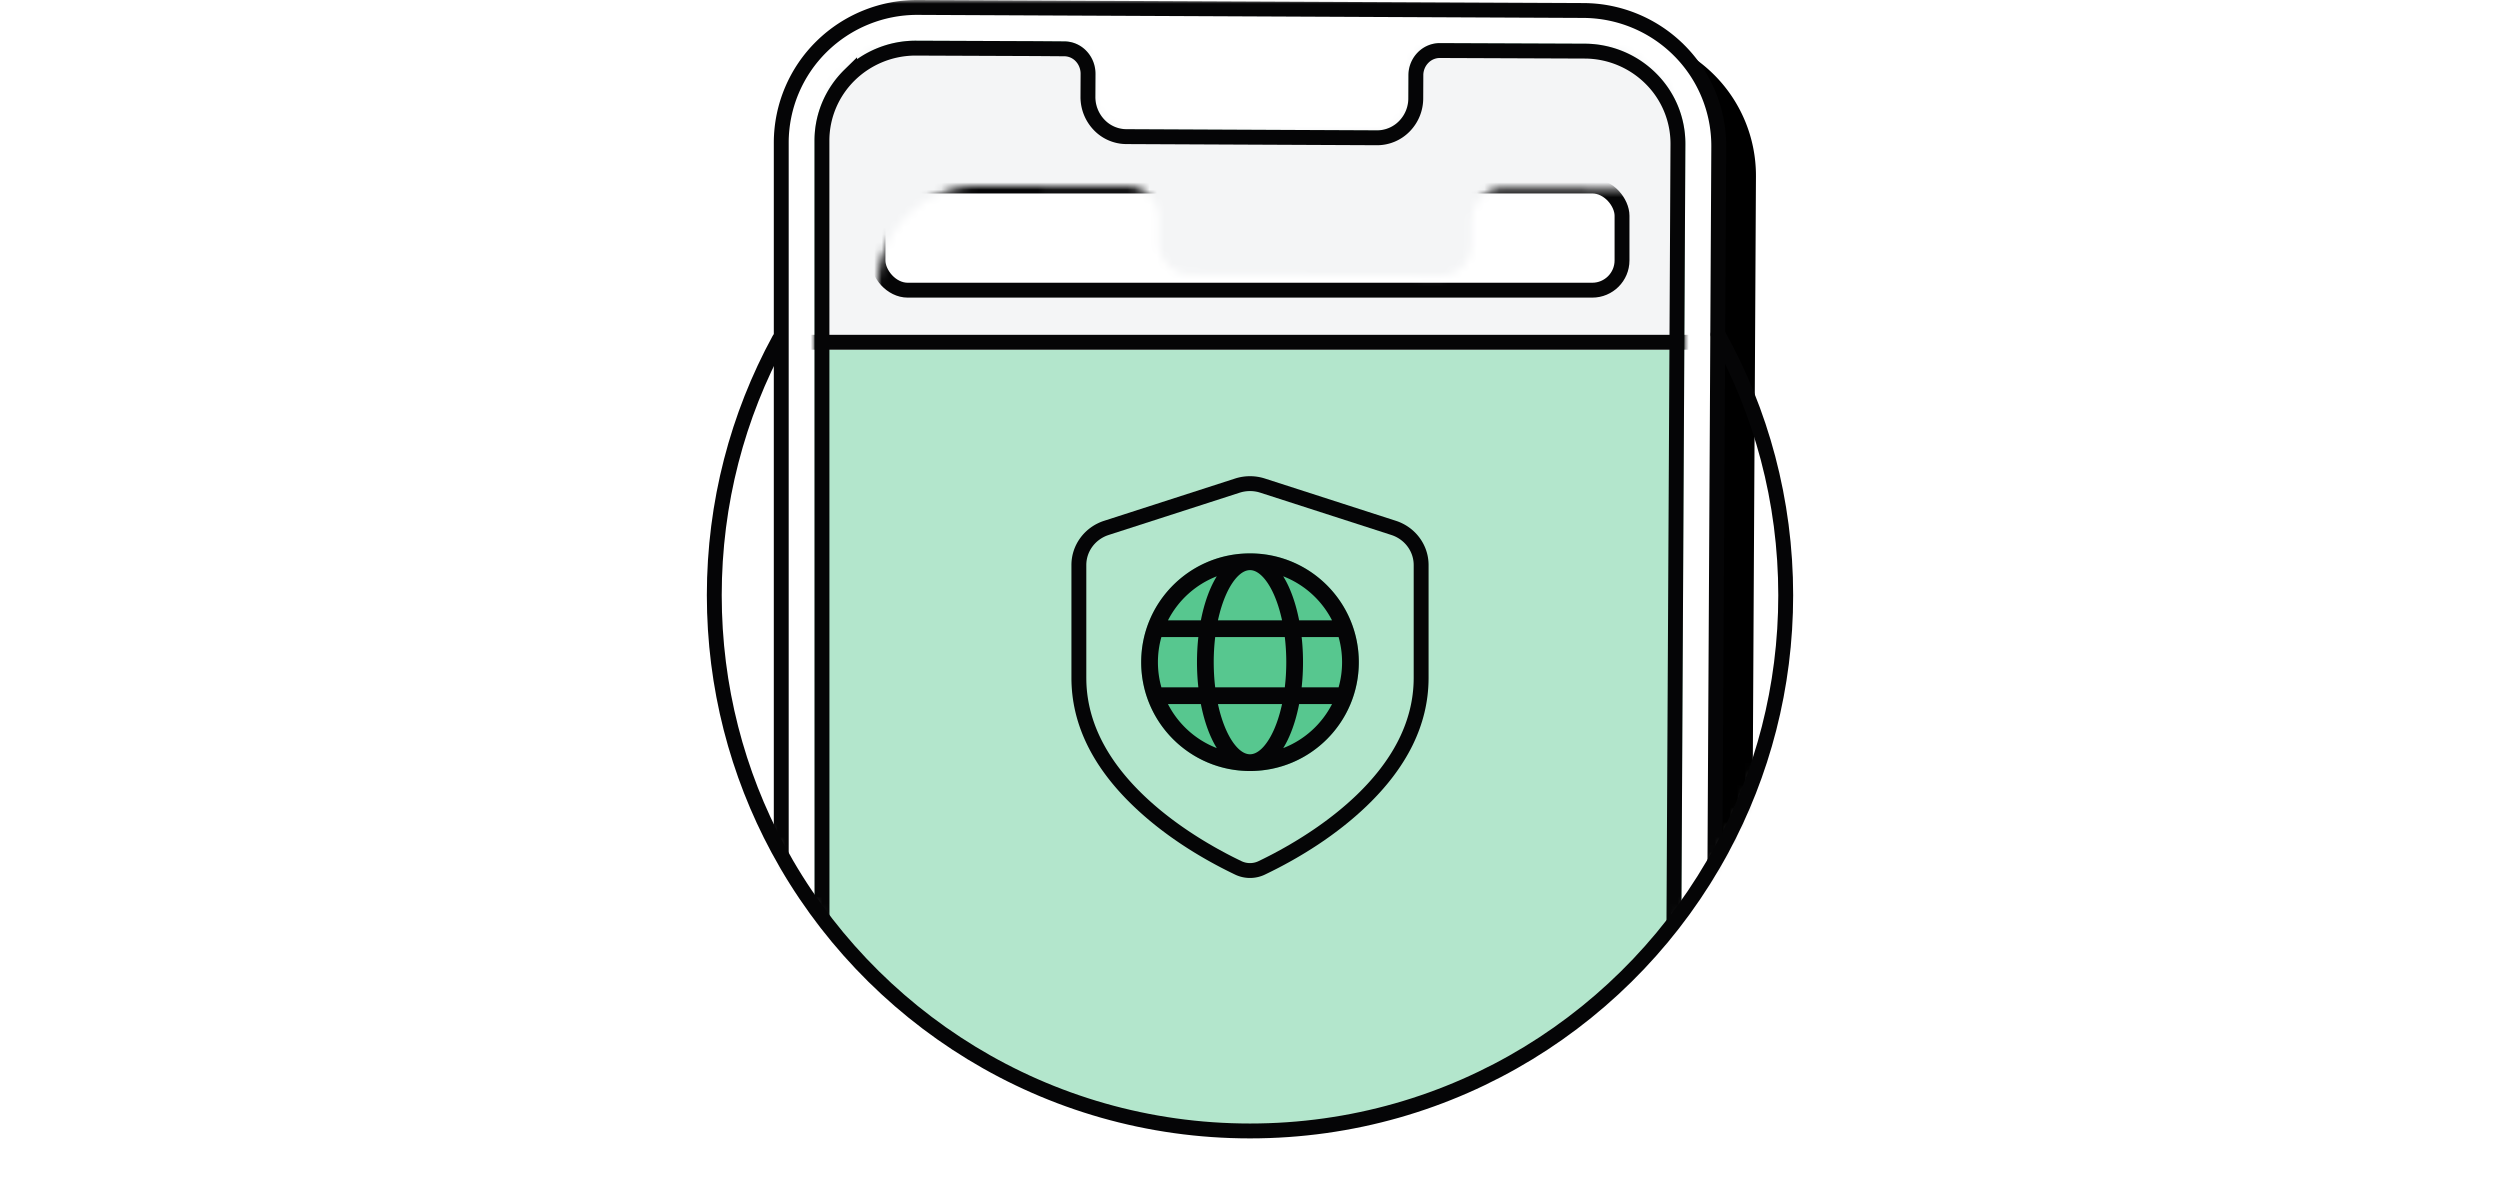 <svg width="336" height="160" viewBox="0 0 336 160" xmlns="http://www.w3.org/2000/svg" xmlns:xlink="http://www.w3.org/1999/xlink">
    <defs>
        <path d="M96 0h144v80c0 39.765-32.235 72-72 72s-72-32.235-72-72V0z" id="178ysn414a"/>
        <path d="m107.67 217.001-88.484-.409C8.544 216.543-.045 207.912 0 197.312V19.11A19.16 19.16 0 0 1 5.708 5.561 19.32 19.32 0 0 1 19.363 0l89.423.409a19.316 19.316 0 0 1 13.616 5.67A19.165 19.165 0 0 1 128 19.682l-.954 178.201a19.163 19.163 0 0 1-5.711 13.559 19.324 19.324 0 0 1-13.667 5.56z" id="7yq2lh4fmd"/>
        <path d="M103.515.4 84.037.325c-2.306 0-4.203 1.92-4.212 4.313l-.014 3.097c0 2.393-1.897 4.325-4.213 4.314l-33.671-.154c-2.307 0-4.186-1.957-4.178-4.35l.015-3.098c0-2.393-1.86-4.342-4.178-4.353L29.713.064 13.654 0a13.687 13.687 0 0 0-9.636 3.9A13.355 13.355 0 0 0 0 13.392l.017 179.101c-.02 7.41 6.033 13.436 13.53 13.47l88.921.121a13.679 13.679 0 0 0 9.629-3.89 13.352 13.352 0 0 0 4.025-9.478l.924-178.82c.032-7.418-6.024-13.46-13.531-13.495z" id="mpk8ro3j1e"/>
        <path d="M103.515.4 84.037.325c-2.306 0-4.203 1.92-4.212 4.313l-.014 3.097c0 2.393-1.897 4.325-4.213 4.314l-33.671-.154c-2.307 0-4.186-1.957-4.178-4.35l.015-3.098c0-2.393-1.86-4.342-4.178-4.353L29.713.064 13.654 0a13.687 13.687 0 0 0-9.636 3.9A13.355 13.355 0 0 0 0 13.392l.017 179.101c-.02 7.41 6.033 13.436 13.53 13.47l88.921.121a13.679 13.679 0 0 0 9.629-3.89 13.352 13.352 0 0 0 4.025-9.478l.924-178.82c.032-7.418-6.024-13.46-13.531-13.495z" id="41v155qb5g"/>
        <filter x="-1.6%" y="-.9%" width="106.2%" height="103.7%" filterUnits="objectBoundingBox" id="1l3z5fyfkc">
            <feOffset dx="4" dy="4" in="SourceAlpha" result="shadowOffsetOuter1"/>
            <feComposite in="shadowOffsetOuter1" in2="SourceAlpha" operator="out" result="shadowOffsetOuter1"/>
            <feColorMatrix values="0 0 0 0 0.02 0 0 0 0 0.02 0 0 0 0 0.024 0 0 0 0.24 0" in="shadowOffsetOuter1"/>
        </filter>
    </defs>
    <g fill="none" fill-rule="evenodd">
        <path d="M0 0h336v160H0z"/>
        <mask id="ci34kh3ezb" fill="#fff">
            <use xlink:href="#178ysn414a"/>
        </mask>
        <g mask="url(#ci34kh3ezb)">
            <g fill-rule="nonzero" transform="translate(104)">
                <use fill="#000" filter="url(#1l3z5fyfkc)" xlink:href="#7yq2lh4fmd"/>
                <path stroke="#050506" stroke-width="2" d="m19.359 1 89.424.409c4.85.016 9.494 1.95 12.91 5.377a18.164 18.164 0 0 1 5.308 12.89l-.954 178.202a18.163 18.163 0 0 1-5.414 12.851 18.324 18.324 0 0 1-12.96 5.272l-88.482-.409a18.255 18.255 0 0 1-12.897-5.388A18.107 18.107 0 0 1 1 197.312V19.115A18.16 18.16 0 0 1 6.41 6.273 18.319 18.319 0 0 1 19.36 1z" stroke-linejoin="square" fill="#FFF" fill-rule="evenodd"/>
            </g>
            <g transform="translate(109.469 5.47)">
                <mask id="vg7atxl5yf" fill="#fff">
                    <use xlink:href="#mpk8ro3j1e"/>
                </mask>
                <use fill="#B3E6CC" xlink:href="#mpk8ro3j1e"/>
                <path fill="#F4F5F6" mask="url(#vg7atxl5yf)" d="M1.531.53h114v41h-114z"/>
                <path fill="#050506" mask="url(#vg7atxl5yf)" d="M-.469 39.53h118v2h-118z"/>
                <rect stroke="#050506" stroke-width="2" fill="#FFF" mask="url(#vg7atxl5yf)" x="8.531" y="19.53" width="100" height="14" rx="4"/>
                <mask id="kguwy9z54h" fill="#fff">
                    <use xlink:href="#41v155qb5g"/>
                </mask>
                <path stroke="#050506" stroke-width="2" d="m13.65 1 16.056.064 3.875.029a3.114 3.114 0 0 1 2.239.973c.586.61.944 1.453.944 2.376l-.015 3.098a5.403 5.403 0 0 0 1.5 3.769 5.085 5.085 0 0 0 3.673 1.585l33.672.154a5.119 5.119 0 0 0 3.697-1.56 5.355 5.355 0 0 0 1.52-3.75l.014-3.097a3.375 3.375 0 0 1 .955-2.354 3.148 3.148 0 0 1 2.253-.963l19.477.077a12.637 12.637 0 0 1 8.891 3.687 12.319 12.319 0 0 1 3.645 8.804l-.924 178.819a12.353 12.353 0 0 1-3.725 8.769 12.68 12.68 0 0 1-8.928 3.604l-88.917-.12a12.634 12.634 0 0 1-8.883-3.679 12.317 12.317 0 0 1-3.652-8.792L1 13.396c.01-3.3 1.349-6.458 3.718-8.782A12.686 12.686 0 0 1 13.65 1z"/>
                <g mask="url(#kguwy9z54h)" fill-rule="nonzero">
                    <path d="m56.526 58.845-17.6 5.68c-2.615.844-4.395 3.234-4.395 5.945v15.158c0 6.384 2.993 12.126 8.34 17.248 3.942 3.778 8.76 6.853 13.638 9.19a4.645 4.645 0 0 0 4.045 0c4.88-2.337 9.695-5.412 13.638-9.19 5.346-5.122 8.34-10.864 8.34-17.248V70.47c0-2.71-1.78-5.1-4.396-5.945l-17.6-5.68a6.537 6.537 0 0 0-4.01 0z" fill="#050506"/>
                    <path d="M57.14 60.75c.821-.265 1.7-.29 2.534-.074l.248.073 17.6 5.68c1.728.557 2.915 2.083 3.004 3.83l.005.21v15.16c0 6.267-3.252 11.52-7.722 15.803-3.323 3.183-7.129 5.638-10.213 7.335l-.788.426a51.48 51.48 0 0 1-.75.391l-.708.357c-.228.113-.449.22-.66.322a2.645 2.645 0 0 1-2.317 0l-.325-.157-.685-.339c-.354-.178-.724-.37-1.11-.574l-.787-.426c-3.084-1.697-6.89-4.152-10.213-7.335-4.369-4.186-7.574-9.298-7.717-15.378l-.005-.426V70.47c0-1.764 1.12-3.336 2.804-3.97l.205-.072 17.6-5.68v.001z" fill="#B3E6CC"/>
                    <path d="M58.531 68.905c-8.077 0-14.625 6.548-14.625 14.625s6.548 14.625 14.625 14.625 14.625-6.548 14.625-14.625-6.548-14.625-14.625-14.625z" fill="#57C78F"/>
                    <path d="M58.531 68.905c8.077 0 14.625 6.548 14.625 14.625s-6.548 14.625-14.625 14.625-14.625-6.548-14.625-14.625 6.548-14.625 14.625-14.625zm4.307 20.25h-8.614c.28 1.304.653 2.474 1.093 3.464.504 1.136 1.076 1.985 1.654 2.536.572.544 1.098.75 1.56.75.462 0 .988-.206 1.56-.75.578-.55 1.15-1.4 1.655-2.536.44-.99.812-2.16 1.092-3.464zm-10.91 0h-4.423a12.42 12.42 0 0 0 6.562 5.92h-.003l-.213-.364c-.14-.248-.275-.506-.403-.772l-.188-.406c-.562-1.267-1.015-2.749-1.332-4.378zm17.63 0h-4.424c-.317 1.628-.769 3.111-1.332 4.378l-.187.406c-.193.4-.399.78-.619 1.136a12.42 12.42 0 0 0 6.561-5.92zm-17.97-9h-4.967a12.384 12.384 0 0 0-.465 3.375c0 1.17.162 2.302.466 3.375h4.966a30.95 30.95 0 0 1-.182-3.375c0-1.159.063-2.29.182-3.375zm11.621 0h-9.356a28.56 28.56 0 0 0-.197 3.375c0 1.173.07 2.304.197 3.375h9.356c.133-1.12.198-2.247.197-3.375a28.572 28.572 0 0 0-.197-3.375zm7.231 0h-4.966c.12 1.086.182 2.216.182 3.375 0 1.16-.063 2.29-.182 3.375h4.966a12.39 12.39 0 0 0 .466-3.375c0-1.17-.162-2.302-.466-3.375zm-16.374-8.17a12.419 12.419 0 0 0-6.56 5.92h4.422c.317-1.629.77-3.11 1.332-4.378.244-.549.513-1.066.806-1.542zm4.465-.83c-.462 0-.988.206-1.56.751-.578.55-1.15 1.4-1.655 2.535-.44.99-.812 2.16-1.092 3.464h8.614c-.28-1.304-.652-2.474-1.092-3.464-.505-1.136-1.077-1.985-1.655-2.536-.572-.544-1.098-.75-1.56-.75zm4.465.83c.303.496.572 1.011.806 1.542.562 1.267 1.015 2.75 1.332 4.378h4.422a12.419 12.419 0 0 0-6.56-5.92z" fill="#050506"/>
                </g>
            </g>
        </g>
        <path d="M104.718 45.628C99.158 55.842 96 67.552 96 80c0 12.327 3.098 23.93 8.557 34.074C116.71 136.653 140.562 152 168 152c27.403 0 51.231-15.31 63.397-37.841C236.885 103.995 240 92.36 240 80c0-12.724-3.3-24.677-9.092-35.05" stroke="#050506" stroke-width="2" stroke-linecap="round"/>
    </g>
</svg>

